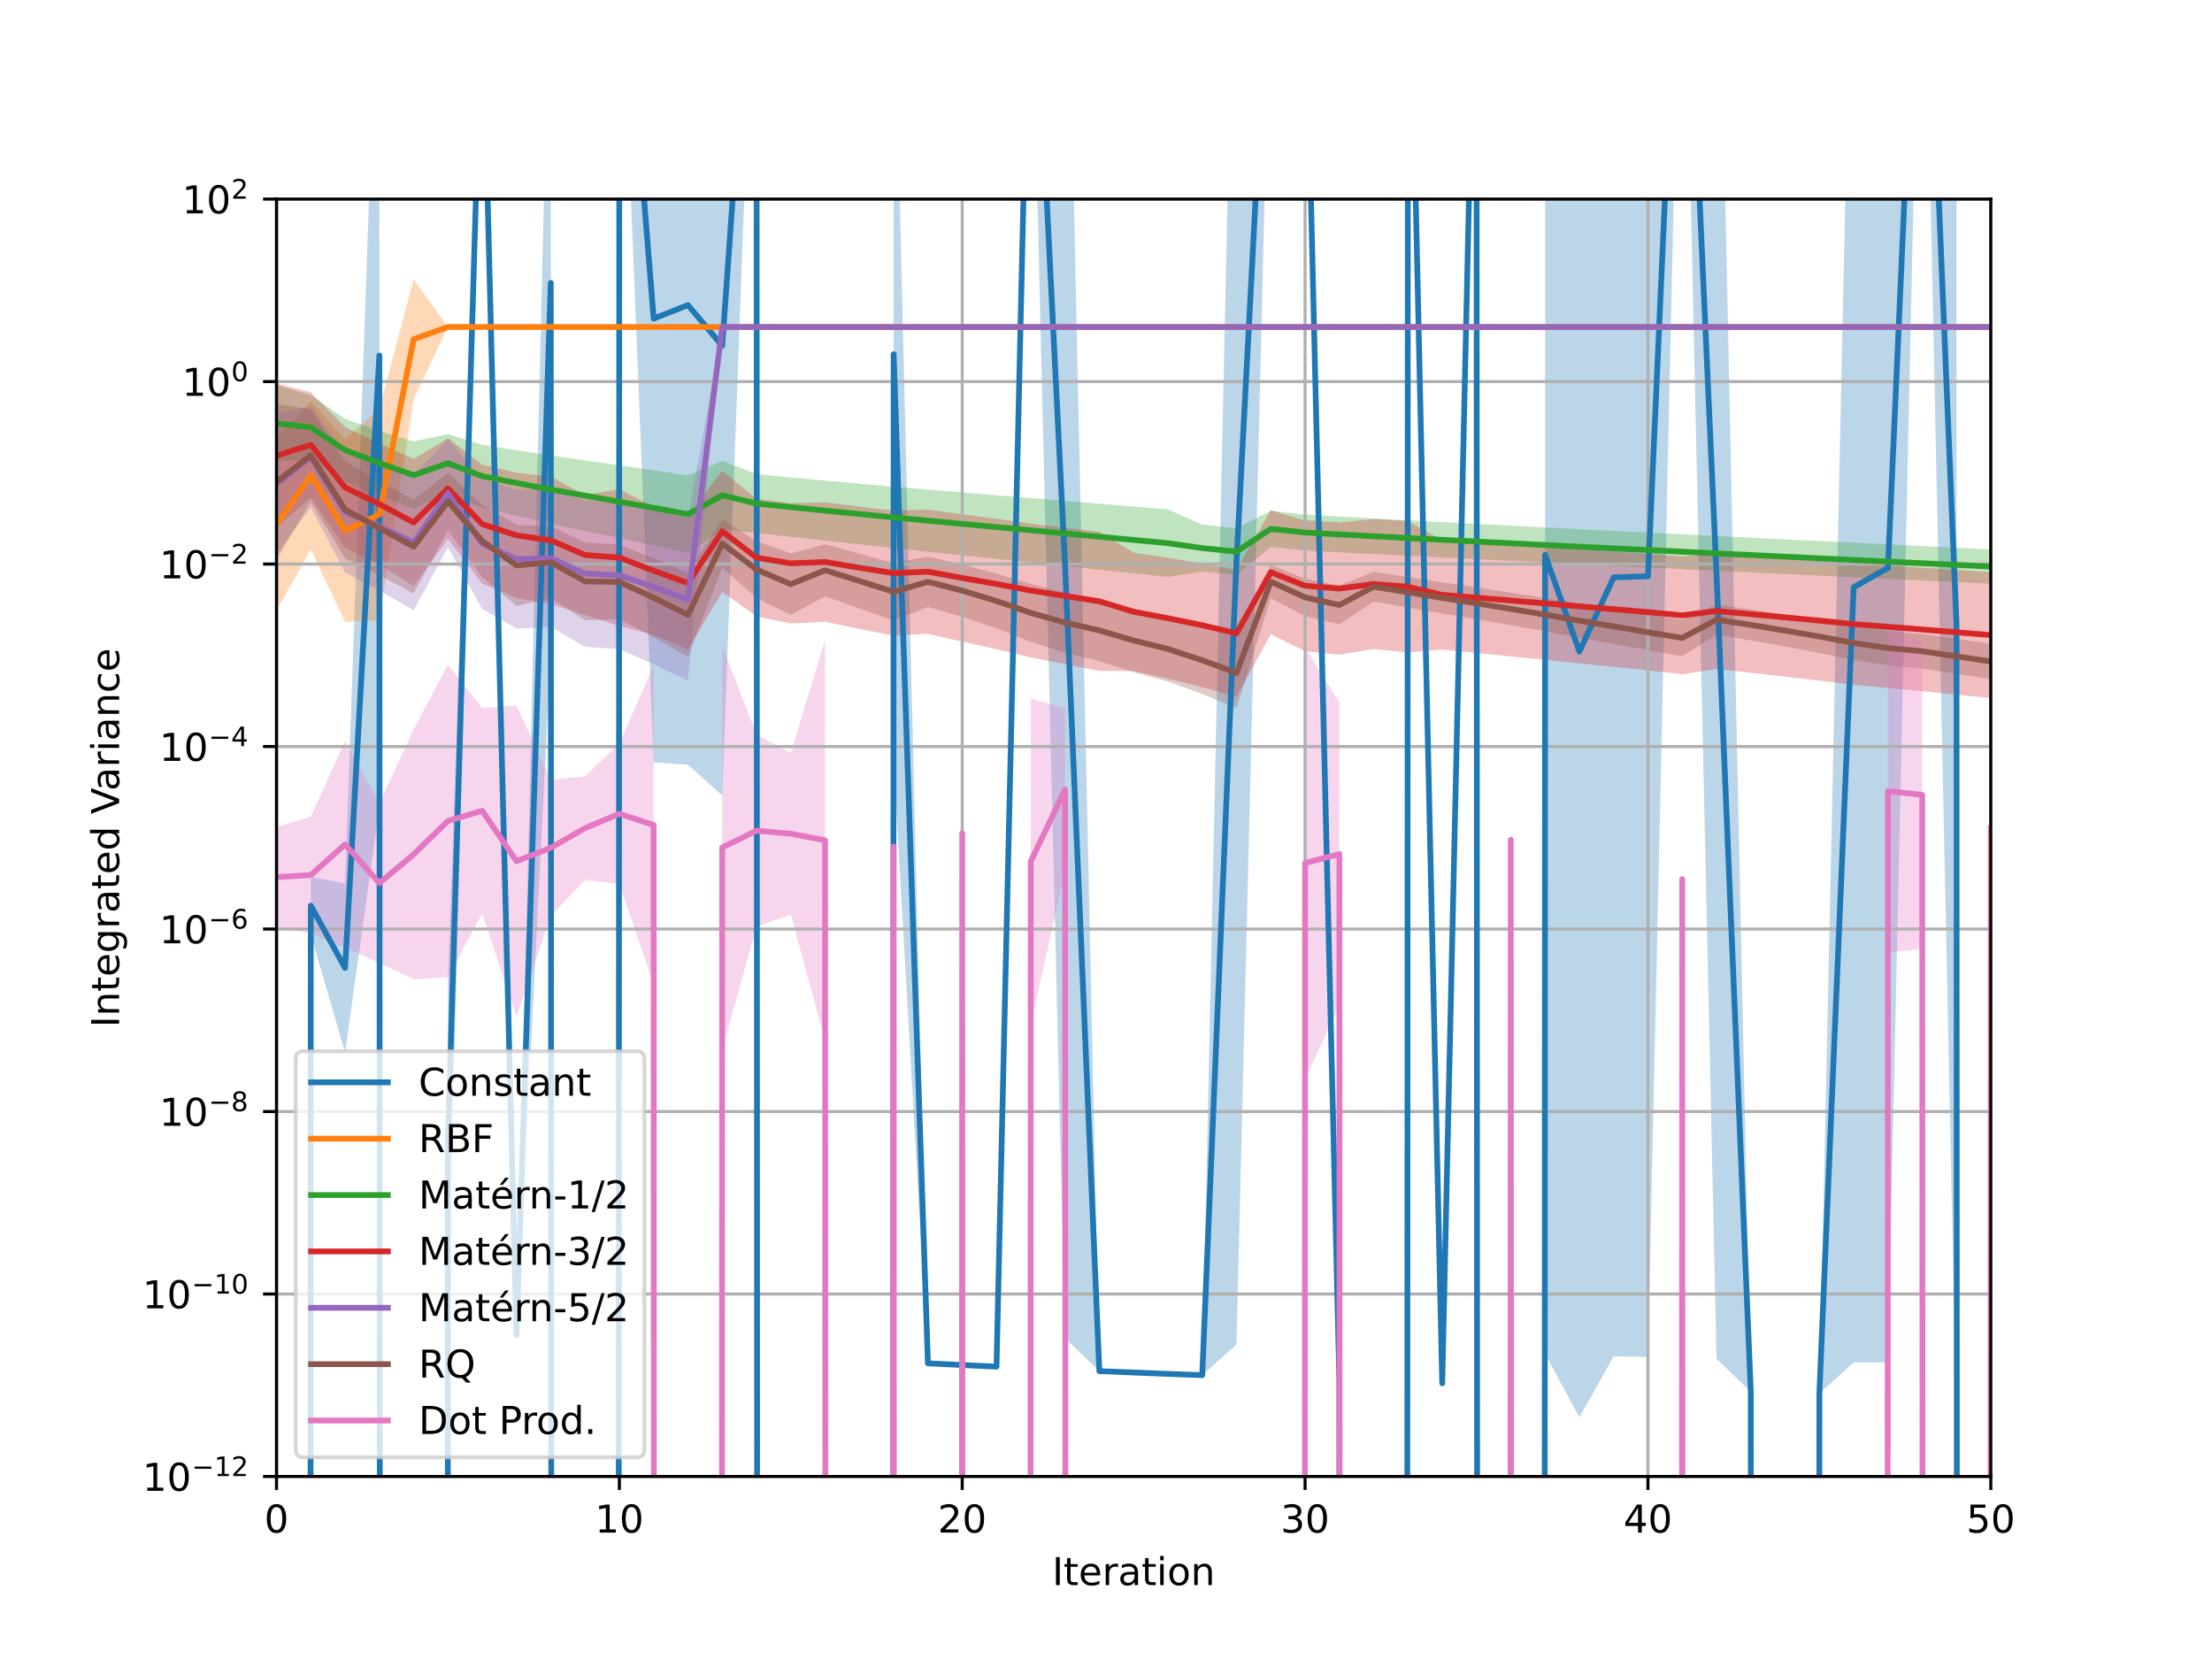 <?xml version="1.0" encoding="utf-8" standalone="no"?>
<!DOCTYPE svg PUBLIC "-//W3C//DTD SVG 1.1//EN"
  "http://www.w3.org/Graphics/SVG/1.1/DTD/svg11.dtd">
<!-- Created with matplotlib (https://matplotlib.org/) -->
<svg height="432pt" version="1.1" viewBox="0 0 576 432" width="576pt" xmlns="http://www.w3.org/2000/svg" xmlns:xlink="http://www.w3.org/1999/xlink">
 <defs>
  <style type="text/css">
*{stroke-linecap:butt;stroke-linejoin:round;}
  </style>
 </defs>
 <g id="figure_1">
  <g id="patch_1">
   <path d="M 0 432 
L 576 432 
L 576 0 
L 0 0 
z
" style="fill:#ffffff;"/>
  </g>
  <g id="axes_1">
   <g id="patch_2">
    <path d="M 72 384.48 
L 518.4 384.48 
L 518.4 51.84 
L 72 51.84 
z
" style="fill:#ffffff;"/>
   </g>
   <g id="PolyCollection_1">
    <path clip-path="url(#p5b6849e186)" d="M 80.928 243.349 
L 80.928 228.327 
L 89.856 230.026 
L 98.784 -25.227 
L 98.784 210.367 
L 98.784 210.367 
L 89.856 274.073 
L 80.928 243.349 
z
" style="fill:#1f77b4;fill-opacity:0.3;"/>
    <path clip-path="url(#p5b6849e186)" d="M 116.64 339.386 
L 116.64 255.678 
L 125.568 -3.872 
L 134.496 347.391 
L 143.424 -22.072 
L 143.424 169.408 
L 143.424 169.408 
L 134.496 347.799 
L 125.568 -3.872 
L 116.64 339.386 
z
" style="fill:#1f77b4;fill-opacity:0.3;"/>
    <path clip-path="url(#p5b6849e186)" d="M 161.28 -23.18 
L 161.28 -33.484 
L 170.208 -32.603 
L 179.136 -40.25 
L 188.064 -27.108 
L 196.992 -35.273 
L 196.992 -35.273 
L 196.992 -35.273 
L 188.064 207.147 
L 179.136 199.127 
L 170.208 198.526 
L 161.28 -23.18 
z
" style="fill:#1f77b4;fill-opacity:0.3;"/>
    <path clip-path="url(#p5b6849e186)" d="M 232.704 198.707 
L 232.704 -14.251 
L 241.632 355.009 
L 250.56 355.447 
L 259.488 355.869 
L 268.416 -43.103 
L 277.344 -53.753 
L 286.272 357.039 
L 295.2 357.397 
L 304.128 357.751 
L 313.056 358.08 
L 321.984 -58.056 
L 330.912 -32.449 
L 339.84 -32.432 
L 348.768 359.338 
L 348.768 359.344 
L 348.768 359.344 
L 339.84 8.901 
L 330.912 -13.931 
L 321.984 350.083 
L 313.056 358.092 
L 304.128 357.757 
L 295.2 357.4 
L 286.272 357.039 
L 277.344 348.45 
L 268.416 -18.906 
L 259.488 355.871 
L 250.56 355.45 
L 241.632 355.012 
L 232.704 198.707 
z
" style="fill:#1f77b4;fill-opacity:0.3;"/>
    <path clip-path="url(#p5b6849e186)" d="M 366.624 -38.958 
L 366.624 -38.958 
L 375.552 360.188 
L 384.48 -40.931 
L 384.48 -29.227 
L 384.48 -29.227 
L 375.552 360.204 
L 366.624 -38.958 
z
" style="fill:#1f77b4;fill-opacity:0.3;"/>
    <path clip-path="url(#p5b6849e186)" d="M 402.336 352.457 
L 402.336 -63.486 
L 411.264 -29.747 
L 420.192 -52.483 
L 429.12 -53.243 
L 438.048 -48.547 
L 446.976 -54.669 
L 455.904 362.361 
L 455.904 362.415 
L 455.904 362.415 
L 446.976 353.84 
L 438.048 -48.547 
L 429.12 353.373 
L 420.192 353.175 
L 411.264 369.078 
L 402.336 352.457 
z
" style="fill:#1f77b4;fill-opacity:0.3;"/>
    <path clip-path="url(#p5b6849e186)" d="M 473.76 362.872 
L 473.76 362.828 
L 482.688 -48.905 
L 491.616 -59.021 
L 500.544 -51.968 
L 509.472 -46.655 
L 509.472 371.845 
L 509.472 371.845 
L 500.544 -51.968 
L 491.616 354.777 
L 482.688 354.776 
L 473.76 362.872 
z
" style="fill:#1f77b4;fill-opacity:0.3;"/>
   </g>
   <g id="PolyCollection_2">
    <path clip-path="url(#p5b6849e186)" d="M 72 158.985 
L 72 114.131 
L 80.928 104.432 
L 89.856 114.408 
L 98.784 106.417 
L 107.712 72.713 
L 116.64 85.138 
L 125.568 85.148 
L 134.496 85.148 
L 143.424 85.148 
L 152.352 85.148 
L 161.28 85.148 
L 170.208 85.148 
L 179.136 85.148 
L 188.064 85.148 
L 196.992 85.148 
L 205.92 85.148 
L 214.848 85.148 
L 223.776 85.148 
L 232.704 85.148 
L 241.632 85.148 
L 250.56 85.148 
L 259.488 85.148 
L 268.416 85.148 
L 277.344 85.148 
L 286.272 85.148 
L 295.2 85.148 
L 304.128 85.148 
L 313.056 85.148 
L 321.984 85.148 
L 330.912 85.148 
L 339.84 85.148 
L 348.768 85.148 
L 357.696 85.148 
L 366.624 85.148 
L 375.552 85.148 
L 384.48 85.148 
L 393.408 85.148 
L 402.336 85.148 
L 411.264 85.148 
L 420.192 85.148 
L 429.12 85.148 
L 438.048 85.148 
L 446.976 85.148 
L 455.904 85.148 
L 464.832 85.148 
L 473.76 85.148 
L 482.688 85.148 
L 491.616 85.148 
L 500.544 85.148 
L 509.472 85.148 
L 518.4 85.148 
L 518.4 85.148 
L 518.4 85.148 
L 509.472 85.148 
L 500.544 85.148 
L 491.616 85.148 
L 482.688 85.148 
L 473.76 85.148 
L 464.832 85.148 
L 455.904 85.148 
L 446.976 85.148 
L 438.048 85.148 
L 429.12 85.148 
L 420.192 85.148 
L 411.264 85.148 
L 402.336 85.148 
L 393.408 85.148 
L 384.48 85.148 
L 375.552 85.148 
L 366.624 85.148 
L 357.696 85.148 
L 348.768 85.148 
L 339.84 85.148 
L 330.912 85.148 
L 321.984 85.148 
L 313.056 85.148 
L 304.128 85.148 
L 295.2 85.148 
L 286.272 85.148 
L 277.344 85.148 
L 268.416 85.148 
L 259.488 85.148 
L 250.56 85.148 
L 241.632 85.148 
L 232.704 85.148 
L 223.776 85.148 
L 214.848 85.148 
L 205.92 85.148 
L 196.992 85.148 
L 188.064 85.148 
L 179.136 85.148 
L 170.208 85.148 
L 161.28 85.148 
L 152.352 85.148 
L 143.424 85.148 
L 134.496 85.148 
L 125.568 85.148 
L 116.64 85.138 
L 107.712 103.944 
L 98.784 161.477 
L 89.856 161.952 
L 80.928 143.109 
L 72 158.985 
z
" style="fill:#ff7f0e;fill-opacity:0.3;"/>
   </g>
   <g id="PolyCollection_3">
    <path clip-path="url(#p5b6849e186)" d="M 72 120.244 
L 72 100.257 
L 80.928 102.921 
L 89.856 109.074 
L 98.784 112.219 
L 107.712 114.938 
L 116.64 113.042 
L 125.568 115.806 
L 134.496 117.243 
L 143.424 118.608 
L 152.352 119.9 
L 161.28 121.174 
L 170.208 122.452 
L 179.136 123.787 
L 188.064 120.002 
L 196.992 123.462 
L 205.92 124.327 
L 214.848 125.15 
L 223.776 125.948 
L 232.704 126.732 
L 241.632 127.491 
L 250.56 128.228 
L 259.488 128.969 
L 268.416 129.704 
L 277.344 130.435 
L 286.272 131.176 
L 295.2 131.912 
L 304.128 132.644 
L 313.056 136.608 
L 321.984 137.546 
L 330.912 133.021 
L 339.84 134.001 
L 348.768 134.504 
L 357.696 134.994 
L 366.624 135.48 
L 375.552 135.952 
L 384.48 136.421 
L 393.408 136.886 
L 402.336 137.346 
L 411.264 137.798 
L 420.192 138.241 
L 429.12 138.685 
L 438.048 139.126 
L 446.976 139.568 
L 455.904 140.007 
L 464.832 140.443 
L 473.76 140.877 
L 482.688 141.31 
L 491.616 141.744 
L 500.544 142.18 
L 509.472 142.615 
L 518.4 143.052 
L 518.4 152.019 
L 518.4 152.019 
L 509.472 151.59 
L 500.544 151.163 
L 491.616 150.737 
L 482.688 150.313 
L 473.76 149.892 
L 464.832 149.469 
L 455.904 149.046 
L 446.976 148.619 
L 438.048 148.191 
L 429.12 147.766 
L 420.192 147.339 
L 411.264 146.918 
L 402.336 146.486 
L 393.408 146.047 
L 384.48 145.605 
L 375.552 145.163 
L 366.624 144.722 
L 357.696 144.268 
L 348.768 143.816 
L 339.84 143.353 
L 330.912 142.413 
L 321.984 149.725 
L 313.056 148.839 
L 304.128 150.227 
L 295.2 149.291 
L 286.272 148.349 
L 277.344 147.399 
L 268.416 146.469 
L 259.488 145.537 
L 250.56 144.6 
L 241.632 143.676 
L 232.704 142.728 
L 223.776 141.757 
L 214.848 140.781 
L 205.92 139.793 
L 196.992 138.779 
L 188.064 137.917 
L 179.136 144.011 
L 170.208 142.02 
L 161.28 140.124 
L 152.352 138.236 
L 143.424 136.325 
L 134.496 134.305 
L 125.568 132.184 
L 116.64 128.191 
L 107.712 132.544 
L 98.784 128.982 
L 89.856 125.346 
L 80.928 119.651 
L 72 120.244 
z
" style="fill:#2ca02c;fill-opacity:0.3;"/>
   </g>
   <g id="PolyCollection_4">
    <path clip-path="url(#p5b6849e186)" d="M 72 137.444 
L 72 99.868 
L 80.928 102.153 
L 89.856 111.215 
L 98.784 115.537 
L 107.712 119.503 
L 116.64 114.102 
L 125.568 120.99 
L 134.496 123.104 
L 143.424 124.11 
L 152.352 128.897 
L 161.28 127.36 
L 170.208 132.023 
L 179.136 134.461 
L 188.064 122.577 
L 196.992 129.909 
L 205.92 131.03 
L 214.848 130.805 
L 223.776 131.922 
L 232.704 132.981 
L 241.632 132.688 
L 250.56 133.914 
L 259.488 135.082 
L 268.416 136.372 
L 277.344 137.425 
L 286.272 138.472 
L 295.2 143.885 
L 304.128 145.238 
L 313.056 146.699 
L 321.984 148.398 
L 330.912 132.85 
L 339.84 135.501 
L 348.768 136.049 
L 357.696 135.161 
L 366.624 135.709 
L 375.552 140.65 
L 384.48 141.238 
L 393.408 141.829 
L 402.336 142.412 
L 411.264 143.027 
L 420.192 143.625 
L 429.12 144.224 
L 438.048 144.899 
L 446.976 144.004 
L 455.904 144.641 
L 464.832 145.313 
L 473.76 145.996 
L 482.688 146.711 
L 491.616 147.268 
L 500.544 147.824 
L 509.472 148.41 
L 518.4 148.992 
L 518.4 181.766 
L 518.4 181.766 
L 509.472 180.886 
L 500.544 179.998 
L 491.616 179.158 
L 482.688 178.315 
L 473.76 177.235 
L 464.832 176.202 
L 455.904 175.185 
L 446.976 174.222 
L 438.048 175.575 
L 429.12 174.554 
L 420.192 173.648 
L 411.264 172.744 
L 402.336 171.814 
L 393.408 170.932 
L 384.48 170.038 
L 375.552 169.149 
L 366.624 169.895 
L 357.696 168.977 
L 348.768 170.473 
L 339.84 169.555 
L 330.912 165.176 
L 321.984 181.455 
L 313.056 178.915 
L 304.128 176.742 
L 295.2 174.724 
L 286.272 174.699 
L 277.344 172.95 
L 268.416 171.189 
L 259.488 169.038 
L 250.56 167.093 
L 241.632 165.045 
L 232.704 165.52 
L 223.776 163.756 
L 214.848 161.894 
L 205.92 162.364 
L 196.992 160.503 
L 188.064 154.113 
L 179.136 169.174 
L 170.208 165.242 
L 161.28 163.055 
L 152.352 160.144 
L 143.424 157.311 
L 134.496 155.711 
L 125.568 151.969 
L 116.64 140.309 
L 107.712 152.607 
L 98.784 146.992 
L 89.856 142.672 
L 80.928 129.535 
L 72 137.444 
z
" style="fill:#d62728;fill-opacity:0.3;"/>
   </g>
   <g id="PolyCollection_5">
    <path clip-path="url(#p5b6849e186)" d="M 72 144.235 
L 72 107.761 
L 80.928 105.831 
L 89.856 117.494 
L 98.784 120.434 
L 107.712 123.584 
L 116.64 114.391 
L 125.568 124.68 
L 134.496 127.527 
L 143.424 127.417 
L 152.352 130.326 
L 161.28 130.613 
L 170.208 132.71 
L 179.136 135.001 
L 188.064 85.148 
L 196.992 85.148 
L 205.92 85.148 
L 214.848 85.148 
L 223.776 85.148 
L 232.704 85.148 
L 241.632 85.148 
L 250.56 85.148 
L 259.488 85.148 
L 268.416 85.148 
L 277.344 85.148 
L 286.272 85.148 
L 295.2 85.148 
L 304.128 85.148 
L 313.056 85.148 
L 321.984 85.148 
L 330.912 85.148 
L 339.84 85.148 
L 348.768 85.148 
L 357.696 85.148 
L 366.624 85.148 
L 375.552 85.148 
L 384.48 85.148 
L 393.408 85.148 
L 402.336 85.148 
L 411.264 85.148 
L 420.192 85.148 
L 429.12 85.148 
L 438.048 85.148 
L 446.976 85.148 
L 455.904 85.148 
L 464.832 85.148 
L 473.76 85.148 
L 482.688 85.148 
L 491.616 85.148 
L 500.544 85.148 
L 509.472 85.148 
L 518.4 85.148 
L 518.4 85.148 
L 518.4 85.148 
L 509.472 85.148 
L 500.544 85.148 
L 491.616 85.148 
L 482.688 85.148 
L 473.76 85.148 
L 464.832 85.148 
L 455.904 85.148 
L 446.976 85.148 
L 438.048 85.148 
L 429.12 85.148 
L 420.192 85.148 
L 411.264 85.148 
L 402.336 85.148 
L 393.408 85.148 
L 384.48 85.148 
L 375.552 85.148 
L 366.624 85.148 
L 357.696 85.148 
L 348.768 85.148 
L 339.84 85.148 
L 330.912 85.148 
L 321.984 85.148 
L 313.056 85.148 
L 304.128 85.148 
L 295.2 85.148 
L 286.272 85.148 
L 277.344 85.148 
L 268.416 85.148 
L 259.488 85.148 
L 250.56 85.148 
L 241.632 85.148 
L 232.704 85.148 
L 223.776 85.148 
L 214.848 85.148 
L 205.92 85.148 
L 196.992 85.148 
L 188.064 85.148 
L 179.136 177.311 
L 170.208 172.932 
L 161.28 169.032 
L 152.352 168.43 
L 143.424 163.265 
L 134.496 163.656 
L 125.568 158.57 
L 116.64 142.51 
L 107.712 158.926 
L 98.784 153.777 
L 89.856 149.054 
L 80.928 132.151 
L 72 144.235 
z
" style="fill:#9467bd;fill-opacity:0.3;"/>
   </g>
   <g id="PolyCollection_6">
    <path clip-path="url(#p5b6849e186)" d="M 72 145.781 
L 72 105.155 
L 80.928 106.59 
L 89.856 120.05 
L 98.784 125.269 
L 107.712 130.154 
L 116.64 123.091 
L 125.568 131.534 
L 134.496 136.656 
L 143.424 137.079 
L 152.352 141.251 
L 161.28 141.798 
L 170.208 145.364 
L 179.136 149.16 
L 188.064 135.23 
L 196.992 140.894 
L 205.92 144.107 
L 214.848 141.71 
L 223.776 144.147 
L 232.704 146.605 
L 241.632 144.927 
L 250.56 147.001 
L 259.488 149.362 
L 268.416 152.058 
L 277.344 154.301 
L 286.272 156.167 
L 295.2 158.504 
L 304.128 160.538 
L 313.056 163.144 
L 321.984 166.064 
L 330.912 147.156 
L 339.84 150.689 
L 348.768 152.491 
L 357.696 148.898 
L 366.624 150.282 
L 375.552 151.654 
L 384.48 152.969 
L 393.408 154.334 
L 402.336 155.718 
L 411.264 157.161 
L 420.192 158.541 
L 429.12 159.977 
L 438.048 161.335 
L 446.976 157.416 
L 455.904 158.694 
L 464.832 160.055 
L 473.76 161.47 
L 482.688 163.004 
L 491.616 164.246 
L 500.544 165.109 
L 509.472 166.363 
L 518.4 167.629 
L 518.4 176.875 
L 518.4 176.875 
L 509.472 175.473 
L 500.544 174.076 
L 491.616 173.254 
L 482.688 171.854 
L 473.76 170.031 
L 464.832 168.366 
L 455.904 166.77 
L 446.976 165.292 
L 438.048 170.893 
L 429.12 169.328 
L 420.192 167.659 
L 411.264 166.11 
L 402.336 164.391 
L 393.408 162.8 
L 384.48 161.24 
L 375.552 159.766 
L 366.624 158.21 
L 357.696 156.645 
L 348.768 162.593 
L 339.84 160.421 
L 330.912 155.776 
L 321.984 184.369 
L 313.056 180.711 
L 304.128 177.458 
L 295.2 175.067 
L 286.272 172.147 
L 277.344 169.946 
L 268.416 167.13 
L 259.488 163.627 
L 250.56 160.626 
L 241.632 158.067 
L 232.704 161.574 
L 223.776 158.429 
L 214.848 155.282 
L 205.92 160.13 
L 196.992 155.745 
L 188.064 147.85 
L 179.136 171.066 
L 170.208 165.954 
L 161.28 161.247 
L 152.352 161.527 
L 143.424 155.709 
L 134.496 157.809 
L 125.568 150.248 
L 116.64 138.044 
L 107.712 154.561 
L 98.784 149.743 
L 89.856 145.398 
L 80.928 130.591 
L 72 145.781 
z
" style="fill:#8c564b;fill-opacity:0.3;"/>
   </g>
   <g id="PolyCollection_7">
    <path clip-path="url(#p5b6849e186)" d="M 72 241.447 
L 72 215.343 
L 80.928 212.656 
L 89.856 193.004 
L 98.784 209.138 
L 107.712 189.976 
L 116.64 173.076 
L 125.568 184.375 
L 134.496 183.703 
L 143.424 203.036 
L 152.352 202.159 
L 161.28 193.593 
L 170.208 173.356 
L 170.208 256.293 
L 170.208 256.293 
L 161.28 230.211 
L 152.352 229.137 
L 143.424 238.467 
L 134.496 264.788 
L 125.568 237.871 
L 116.64 254.48 
L 107.712 254.98 
L 98.784 250.78 
L 89.856 246.734 
L 80.928 243.092 
L 72 241.447 
z
" style="fill:#e377c2;fill-opacity:0.3;"/>
    <path clip-path="url(#p5b6849e186)" d="M 188.064 273.252 
L 188.064 168.129 
L 196.992 191.263 
L 205.92 196.098 
L 214.848 166.646 
L 214.848 270.979 
L 214.848 270.979 
L 205.92 238.113 
L 196.992 241.355 
L 188.064 273.252 
z
" style="fill:#e377c2;fill-opacity:0.3;"/>
    <path clip-path="url(#p5b6849e186)" d="M 232.704 262.376 
L 232.704 178.465 
L 232.704 262.376 
L 232.704 262.376 
z
" style="fill:#e377c2;fill-opacity:0.3;"/>
    <path clip-path="url(#p5b6849e186)" d="M 250.56 255.819 
L 250.56 178.13 
L 250.56 255.819 
L 250.56 255.819 
z
" style="fill:#e377c2;fill-opacity:0.3;"/>
    <path clip-path="url(#p5b6849e186)" d="M 268.416 266.698 
L 268.416 181.931 
L 277.344 184.389 
L 277.344 226.818 
L 277.344 226.818 
L 268.416 266.698 
z
" style="fill:#e377c2;fill-opacity:0.3;"/>
    <path clip-path="url(#p5b6849e186)" d="M 339.84 280.914 
L 339.84 168.55 
L 348.768 182.944 
L 348.768 261.831 
L 348.768 261.831 
L 339.84 280.914 
z
" style="fill:#e377c2;fill-opacity:0.3;"/>
    <path clip-path="url(#p5b6849e186)" d="M 393.408 268.056 
L 393.408 169.322 
L 393.408 268.056 
L 393.408 268.056 
z
" style="fill:#e377c2;fill-opacity:0.3;"/>
    <path clip-path="url(#p5b6849e186)" d="M 438.048 297.547 
L 438.048 160.295 
L 438.048 297.547 
L 438.048 297.547 
z
" style="fill:#e377c2;fill-opacity:0.3;"/>
    <path clip-path="url(#p5b6849e186)" d="M 491.616 248.022 
L 491.616 164.029 
L 500.544 166.868 
L 500.544 247.1 
L 500.544 247.1 
L 491.616 248.022 
z
" style="fill:#e377c2;fill-opacity:0.3;"/>
    <path clip-path="url(#p5b6849e186)" d="M 518.4 267.259 
L 518.4 163.97 
L 518.4 267.259 
L 518.4 267.259 
z
" style="fill:#e377c2;fill-opacity:0.3;"/>
   </g>
   <g id="matplotlib.axis_1">
    <g id="xtick_1">
     <g id="line2d_1">
      <path clip-path="url(#p5b6849e186)" d="M 72 384.48 
L 72 51.84 
" style="fill:none;stroke:#b0b0b0;stroke-linecap:square;stroke-width:0.8;"/>
     </g>
     <g id="line2d_2">
      <defs>
       <path d="M 0 0 
L 0 3.5 
" id="me0df1ad70b" style="stroke:#000000;stroke-width:0.8;"/>
      </defs>
      <g>
       <use style="stroke:#000000;stroke-width:0.8;" x="72" xlink:href="#me0df1ad70b" y="384.48"/>
      </g>
     </g>
     <g id="text_1">
      <!-- 0 -->
      <defs>
       <path d="M 31.781 66.406 
Q 24.172 66.406 20.328 58.906 
Q 16.5 51.422 16.5 36.375 
Q 16.5 21.391 20.328 13.891 
Q 24.172 6.391 31.781 6.391 
Q 39.453 6.391 43.281 13.891 
Q 47.125 21.391 47.125 36.375 
Q 47.125 51.422 43.281 58.906 
Q 39.453 66.406 31.781 66.406 
z
M 31.781 74.219 
Q 44.047 74.219 50.516 64.516 
Q 56.984 54.828 56.984 36.375 
Q 56.984 17.969 50.516 8.266 
Q 44.047 -1.422 31.781 -1.422 
Q 19.531 -1.422 13.062 8.266 
Q 6.594 17.969 6.594 36.375 
Q 6.594 54.828 13.062 64.516 
Q 19.531 74.219 31.781 74.219 
z
" id="DejaVuSans-48"/>
      </defs>
      <g transform="translate(68.819 399.078)scale(0.1 -0.1)">
       <use xlink:href="#DejaVuSans-48"/>
      </g>
     </g>
    </g>
    <g id="xtick_2">
     <g id="line2d_3">
      <path clip-path="url(#p5b6849e186)" d="M 161.28 384.48 
L 161.28 51.84 
" style="fill:none;stroke:#b0b0b0;stroke-linecap:square;stroke-width:0.8;"/>
     </g>
     <g id="line2d_4">
      <g>
       <use style="stroke:#000000;stroke-width:0.8;" x="161.28" xlink:href="#me0df1ad70b" y="384.48"/>
      </g>
     </g>
     <g id="text_2">
      <!-- 10 -->
      <defs>
       <path d="M 12.406 8.297 
L 28.516 8.297 
L 28.516 63.922 
L 10.984 60.406 
L 10.984 69.391 
L 28.422 72.906 
L 38.281 72.906 
L 38.281 8.297 
L 54.391 8.297 
L 54.391 0 
L 12.406 0 
z
" id="DejaVuSans-49"/>
      </defs>
      <g transform="translate(154.917 399.078)scale(0.1 -0.1)">
       <use xlink:href="#DejaVuSans-49"/>
       <use x="63.623" xlink:href="#DejaVuSans-48"/>
      </g>
     </g>
    </g>
    <g id="xtick_3">
     <g id="line2d_5">
      <path clip-path="url(#p5b6849e186)" d="M 250.56 384.48 
L 250.56 51.84 
" style="fill:none;stroke:#b0b0b0;stroke-linecap:square;stroke-width:0.8;"/>
     </g>
     <g id="line2d_6">
      <g>
       <use style="stroke:#000000;stroke-width:0.8;" x="250.56" xlink:href="#me0df1ad70b" y="384.48"/>
      </g>
     </g>
     <g id="text_3">
      <!-- 20 -->
      <defs>
       <path d="M 19.188 8.297 
L 53.609 8.297 
L 53.609 0 
L 7.328 0 
L 7.328 8.297 
Q 12.938 14.109 22.625 23.891 
Q 32.328 33.688 34.812 36.531 
Q 39.547 41.844 41.422 45.531 
Q 43.312 49.219 43.312 52.781 
Q 43.312 58.594 39.234 62.25 
Q 35.156 65.922 28.609 65.922 
Q 23.969 65.922 18.812 64.312 
Q 13.672 62.703 7.812 59.422 
L 7.812 69.391 
Q 13.766 71.781 18.938 73 
Q 24.125 74.219 28.422 74.219 
Q 39.75 74.219 46.484 68.547 
Q 53.219 62.891 53.219 53.422 
Q 53.219 48.922 51.531 44.891 
Q 49.859 40.875 45.406 35.406 
Q 44.188 33.984 37.641 27.219 
Q 31.109 20.453 19.188 8.297 
z
" id="DejaVuSans-50"/>
      </defs>
      <g transform="translate(244.197 399.078)scale(0.1 -0.1)">
       <use xlink:href="#DejaVuSans-50"/>
       <use x="63.623" xlink:href="#DejaVuSans-48"/>
      </g>
     </g>
    </g>
    <g id="xtick_4">
     <g id="line2d_7">
      <path clip-path="url(#p5b6849e186)" d="M 339.84 384.48 
L 339.84 51.84 
" style="fill:none;stroke:#b0b0b0;stroke-linecap:square;stroke-width:0.8;"/>
     </g>
     <g id="line2d_8">
      <g>
       <use style="stroke:#000000;stroke-width:0.8;" x="339.84" xlink:href="#me0df1ad70b" y="384.48"/>
      </g>
     </g>
     <g id="text_4">
      <!-- 30 -->
      <defs>
       <path d="M 40.578 39.312 
Q 47.656 37.797 51.625 33 
Q 55.609 28.219 55.609 21.188 
Q 55.609 10.406 48.188 4.484 
Q 40.766 -1.422 27.094 -1.422 
Q 22.516 -1.422 17.656 -0.516 
Q 12.797 0.391 7.625 2.203 
L 7.625 11.719 
Q 11.719 9.328 16.594 8.109 
Q 21.484 6.891 26.812 6.891 
Q 36.078 6.891 40.938 10.547 
Q 45.797 14.203 45.797 21.188 
Q 45.797 27.641 41.281 31.266 
Q 36.766 34.906 28.719 34.906 
L 20.219 34.906 
L 20.219 43.016 
L 29.109 43.016 
Q 36.375 43.016 40.234 45.922 
Q 44.094 48.828 44.094 54.297 
Q 44.094 59.906 40.109 62.906 
Q 36.141 65.922 28.719 65.922 
Q 24.656 65.922 20.016 65.031 
Q 15.375 64.156 9.812 62.312 
L 9.812 71.094 
Q 15.438 72.656 20.344 73.438 
Q 25.25 74.219 29.594 74.219 
Q 40.828 74.219 47.359 69.109 
Q 53.906 64.016 53.906 55.328 
Q 53.906 49.266 50.438 45.094 
Q 46.969 40.922 40.578 39.312 
z
" id="DejaVuSans-51"/>
      </defs>
      <g transform="translate(333.478 399.078)scale(0.1 -0.1)">
       <use xlink:href="#DejaVuSans-51"/>
       <use x="63.623" xlink:href="#DejaVuSans-48"/>
      </g>
     </g>
    </g>
    <g id="xtick_5">
     <g id="line2d_9">
      <path clip-path="url(#p5b6849e186)" d="M 429.12 384.48 
L 429.12 51.84 
" style="fill:none;stroke:#b0b0b0;stroke-linecap:square;stroke-width:0.8;"/>
     </g>
     <g id="line2d_10">
      <g>
       <use style="stroke:#000000;stroke-width:0.8;" x="429.12" xlink:href="#me0df1ad70b" y="384.48"/>
      </g>
     </g>
     <g id="text_5">
      <!-- 40 -->
      <defs>
       <path d="M 37.797 64.312 
L 12.891 25.391 
L 37.797 25.391 
z
M 35.203 72.906 
L 47.609 72.906 
L 47.609 25.391 
L 58.016 25.391 
L 58.016 17.188 
L 47.609 17.188 
L 47.609 0 
L 37.797 0 
L 37.797 17.188 
L 4.891 17.188 
L 4.891 26.703 
z
" id="DejaVuSans-52"/>
      </defs>
      <g transform="translate(422.757 399.078)scale(0.1 -0.1)">
       <use xlink:href="#DejaVuSans-52"/>
       <use x="63.623" xlink:href="#DejaVuSans-48"/>
      </g>
     </g>
    </g>
    <g id="xtick_6">
     <g id="line2d_11">
      <path clip-path="url(#p5b6849e186)" d="M 518.4 384.48 
L 518.4 51.84 
" style="fill:none;stroke:#b0b0b0;stroke-linecap:square;stroke-width:0.8;"/>
     </g>
     <g id="line2d_12">
      <g>
       <use style="stroke:#000000;stroke-width:0.8;" x="518.4" xlink:href="#me0df1ad70b" y="384.48"/>
      </g>
     </g>
     <g id="text_6">
      <!-- 50 -->
      <defs>
       <path d="M 10.797 72.906 
L 49.516 72.906 
L 49.516 64.594 
L 19.828 64.594 
L 19.828 46.734 
Q 21.969 47.469 24.109 47.828 
Q 26.266 48.188 28.422 48.188 
Q 40.625 48.188 47.75 41.5 
Q 54.891 34.812 54.891 23.391 
Q 54.891 11.625 47.562 5.094 
Q 40.234 -1.422 26.906 -1.422 
Q 22.312 -1.422 17.547 -0.641 
Q 12.797 0.141 7.719 1.703 
L 7.719 11.625 
Q 12.109 9.234 16.797 8.062 
Q 21.484 6.891 26.703 6.891 
Q 35.156 6.891 40.078 11.328 
Q 45.016 15.766 45.016 23.391 
Q 45.016 31 40.078 35.438 
Q 35.156 39.891 26.703 39.891 
Q 22.75 39.891 18.812 39.016 
Q 14.891 38.141 10.797 36.281 
z
" id="DejaVuSans-53"/>
      </defs>
      <g transform="translate(512.038 399.078)scale(0.1 -0.1)">
       <use xlink:href="#DejaVuSans-53"/>
       <use x="63.623" xlink:href="#DejaVuSans-48"/>
      </g>
     </g>
    </g>
    <g id="text_7">
     <!-- Iteration -->
     <defs>
      <path d="M 9.812 72.906 
L 19.672 72.906 
L 19.672 0 
L 9.812 0 
z
" id="DejaVuSans-73"/>
      <path d="M 18.312 70.219 
L 18.312 54.688 
L 36.812 54.688 
L 36.812 47.703 
L 18.312 47.703 
L 18.312 18.016 
Q 18.312 11.328 20.141 9.422 
Q 21.969 7.516 27.594 7.516 
L 36.812 7.516 
L 36.812 0 
L 27.594 0 
Q 17.188 0 13.234 3.875 
Q 9.281 7.766 9.281 18.016 
L 9.281 47.703 
L 2.688 47.703 
L 2.688 54.688 
L 9.281 54.688 
L 9.281 70.219 
z
" id="DejaVuSans-116"/>
      <path d="M 56.203 29.594 
L 56.203 25.203 
L 14.891 25.203 
Q 15.484 15.922 20.484 11.062 
Q 25.484 6.203 34.422 6.203 
Q 39.594 6.203 44.453 7.469 
Q 49.312 8.734 54.109 11.281 
L 54.109 2.781 
Q 49.266 0.734 44.188 -0.344 
Q 39.109 -1.422 33.891 -1.422 
Q 20.797 -1.422 13.156 6.188 
Q 5.516 13.812 5.516 26.812 
Q 5.516 40.234 12.766 48.109 
Q 20.016 56 32.328 56 
Q 43.359 56 49.781 48.891 
Q 56.203 41.797 56.203 29.594 
z
M 47.219 32.234 
Q 47.125 39.594 43.094 43.984 
Q 39.062 48.391 32.422 48.391 
Q 24.906 48.391 20.391 44.141 
Q 15.875 39.891 15.188 32.172 
z
" id="DejaVuSans-101"/>
      <path d="M 41.109 46.297 
Q 39.594 47.172 37.812 47.578 
Q 36.031 48 33.891 48 
Q 26.266 48 22.188 43.047 
Q 18.109 38.094 18.109 28.812 
L 18.109 0 
L 9.078 0 
L 9.078 54.688 
L 18.109 54.688 
L 18.109 46.188 
Q 20.953 51.172 25.484 53.578 
Q 30.031 56 36.531 56 
Q 37.453 56 38.578 55.875 
Q 39.703 55.766 41.062 55.516 
z
" id="DejaVuSans-114"/>
      <path d="M 34.281 27.484 
Q 23.391 27.484 19.188 25 
Q 14.984 22.516 14.984 16.5 
Q 14.984 11.719 18.141 8.906 
Q 21.297 6.109 26.703 6.109 
Q 34.188 6.109 38.703 11.406 
Q 43.219 16.703 43.219 25.484 
L 43.219 27.484 
z
M 52.203 31.203 
L 52.203 0 
L 43.219 0 
L 43.219 8.297 
Q 40.141 3.328 35.547 0.953 
Q 30.953 -1.422 24.312 -1.422 
Q 15.922 -1.422 10.953 3.297 
Q 6 8.016 6 15.922 
Q 6 25.141 12.172 29.828 
Q 18.359 34.516 30.609 34.516 
L 43.219 34.516 
L 43.219 35.406 
Q 43.219 41.609 39.141 45 
Q 35.062 48.391 27.688 48.391 
Q 23 48.391 18.547 47.266 
Q 14.109 46.141 10.016 43.891 
L 10.016 52.203 
Q 14.938 54.109 19.578 55.047 
Q 24.219 56 28.609 56 
Q 40.484 56 46.344 49.844 
Q 52.203 43.703 52.203 31.203 
z
" id="DejaVuSans-97"/>
      <path d="M 9.422 54.688 
L 18.406 54.688 
L 18.406 0 
L 9.422 0 
z
M 9.422 75.984 
L 18.406 75.984 
L 18.406 64.594 
L 9.422 64.594 
z
" id="DejaVuSans-105"/>
      <path d="M 30.609 48.391 
Q 23.391 48.391 19.188 42.75 
Q 14.984 37.109 14.984 27.297 
Q 14.984 17.484 19.156 11.844 
Q 23.344 6.203 30.609 6.203 
Q 37.797 6.203 41.984 11.859 
Q 46.188 17.531 46.188 27.297 
Q 46.188 37.016 41.984 42.703 
Q 37.797 48.391 30.609 48.391 
z
M 30.609 56 
Q 42.328 56 49.016 48.375 
Q 55.719 40.766 55.719 27.297 
Q 55.719 13.875 49.016 6.219 
Q 42.328 -1.422 30.609 -1.422 
Q 18.844 -1.422 12.172 6.219 
Q 5.516 13.875 5.516 27.297 
Q 5.516 40.766 12.172 48.375 
Q 18.844 56 30.609 56 
z
" id="DejaVuSans-111"/>
      <path d="M 54.891 33.016 
L 54.891 0 
L 45.906 0 
L 45.906 32.719 
Q 45.906 40.484 42.875 44.328 
Q 39.844 48.188 33.797 48.188 
Q 26.516 48.188 22.312 43.547 
Q 18.109 38.922 18.109 30.906 
L 18.109 0 
L 9.078 0 
L 9.078 54.688 
L 18.109 54.688 
L 18.109 46.188 
Q 21.344 51.125 25.703 53.562 
Q 30.078 56 35.797 56 
Q 45.219 56 50.047 50.172 
Q 54.891 44.344 54.891 33.016 
z
" id="DejaVuSans-110"/>
     </defs>
     <g transform="translate(273.991 412.757)scale(0.1 -0.1)">
      <use xlink:href="#DejaVuSans-73"/>
      <use x="29.492" xlink:href="#DejaVuSans-116"/>
      <use x="68.701" xlink:href="#DejaVuSans-101"/>
      <use x="130.225" xlink:href="#DejaVuSans-114"/>
      <use x="171.338" xlink:href="#DejaVuSans-97"/>
      <use x="232.617" xlink:href="#DejaVuSans-116"/>
      <use x="271.826" xlink:href="#DejaVuSans-105"/>
      <use x="299.609" xlink:href="#DejaVuSans-111"/>
      <use x="360.791" xlink:href="#DejaVuSans-110"/>
     </g>
    </g>
   </g>
   <g id="matplotlib.axis_2">
    <g id="ytick_1">
     <g id="line2d_13">
      <path clip-path="url(#p5b6849e186)" d="M 72 384.48 
L 518.4 384.48 
" style="fill:none;stroke:#b0b0b0;stroke-linecap:square;stroke-width:0.8;"/>
     </g>
     <g id="line2d_14">
      <defs>
       <path d="M 0 0 
L -3.5 0 
" id="md0766ad6aa" style="stroke:#000000;stroke-width:0.8;"/>
      </defs>
      <g>
       <use style="stroke:#000000;stroke-width:0.8;" x="72" xlink:href="#md0766ad6aa" y="384.48"/>
      </g>
     </g>
     <g id="text_8">
      <!-- $\mathdefault{10^{-12}}$ -->
      <defs>
       <path d="M 10.594 35.5 
L 73.188 35.5 
L 73.188 27.203 
L 10.594 27.203 
z
" id="DejaVuSans-8722"/>
      </defs>
      <g transform="translate(37.1 388.279)scale(0.1 -0.1)">
       <use transform="translate(0 0.766)" xlink:href="#DejaVuSans-49"/>
       <use transform="translate(63.623 0.766)" xlink:href="#DejaVuSans-48"/>
       <use transform="translate(128.203 39.047)scale(0.7)" xlink:href="#DejaVuSans-8722"/>
       <use transform="translate(186.855 39.047)scale(0.7)" xlink:href="#DejaVuSans-49"/>
       <use transform="translate(231.392 39.047)scale(0.7)" xlink:href="#DejaVuSans-50"/>
      </g>
     </g>
    </g>
    <g id="ytick_2">
     <g id="line2d_15">
      <path clip-path="url(#p5b6849e186)" d="M 72 336.96 
L 518.4 336.96 
" style="fill:none;stroke:#b0b0b0;stroke-linecap:square;stroke-width:0.8;"/>
     </g>
     <g id="line2d_16">
      <g>
       <use style="stroke:#000000;stroke-width:0.8;" x="72" xlink:href="#md0766ad6aa" y="336.96"/>
      </g>
     </g>
     <g id="text_9">
      <!-- $\mathdefault{10^{-10}}$ -->
      <g transform="translate(37.1 340.759)scale(0.1 -0.1)">
       <use transform="translate(0 0.766)" xlink:href="#DejaVuSans-49"/>
       <use transform="translate(63.623 0.766)" xlink:href="#DejaVuSans-48"/>
       <use transform="translate(128.203 39.047)scale(0.7)" xlink:href="#DejaVuSans-8722"/>
       <use transform="translate(186.855 39.047)scale(0.7)" xlink:href="#DejaVuSans-49"/>
       <use transform="translate(231.392 39.047)scale(0.7)" xlink:href="#DejaVuSans-48"/>
      </g>
     </g>
    </g>
    <g id="ytick_3">
     <g id="line2d_17">
      <path clip-path="url(#p5b6849e186)" d="M 72 289.44 
L 518.4 289.44 
" style="fill:none;stroke:#b0b0b0;stroke-linecap:square;stroke-width:0.8;"/>
     </g>
     <g id="line2d_18">
      <g>
       <use style="stroke:#000000;stroke-width:0.8;" x="72" xlink:href="#md0766ad6aa" y="289.44"/>
      </g>
     </g>
     <g id="text_10">
      <!-- $\mathdefault{10^{-8}}$ -->
      <defs>
       <path d="M 31.781 34.625 
Q 24.75 34.625 20.719 30.859 
Q 16.703 27.094 16.703 20.516 
Q 16.703 13.922 20.719 10.156 
Q 24.75 6.391 31.781 6.391 
Q 38.812 6.391 42.859 10.172 
Q 46.922 13.969 46.922 20.516 
Q 46.922 27.094 42.891 30.859 
Q 38.875 34.625 31.781 34.625 
z
M 21.922 38.812 
Q 15.578 40.375 12.031 44.719 
Q 8.5 49.078 8.5 55.328 
Q 8.5 64.062 14.719 69.141 
Q 20.953 74.219 31.781 74.219 
Q 42.672 74.219 48.875 69.141 
Q 55.078 64.062 55.078 55.328 
Q 55.078 49.078 51.531 44.719 
Q 48 40.375 41.703 38.812 
Q 48.828 37.156 52.797 32.312 
Q 56.781 27.484 56.781 20.516 
Q 56.781 9.906 50.312 4.234 
Q 43.844 -1.422 31.781 -1.422 
Q 19.734 -1.422 13.25 4.234 
Q 6.781 9.906 6.781 20.516 
Q 6.781 27.484 10.781 32.312 
Q 14.797 37.156 21.922 38.812 
z
M 18.312 54.391 
Q 18.312 48.734 21.844 45.562 
Q 25.391 42.391 31.781 42.391 
Q 38.141 42.391 41.719 45.562 
Q 45.312 48.734 45.312 54.391 
Q 45.312 60.062 41.719 63.234 
Q 38.141 66.406 31.781 66.406 
Q 25.391 66.406 21.844 63.234 
Q 18.312 60.062 18.312 54.391 
z
" id="DejaVuSans-56"/>
      </defs>
      <g transform="translate(41.5 293.239)scale(0.1 -0.1)">
       <use transform="translate(0 0.766)" xlink:href="#DejaVuSans-49"/>
       <use transform="translate(63.623 0.766)" xlink:href="#DejaVuSans-48"/>
       <use transform="translate(128.203 39.047)scale(0.7)" xlink:href="#DejaVuSans-8722"/>
       <use transform="translate(186.855 39.047)scale(0.7)" xlink:href="#DejaVuSans-56"/>
      </g>
     </g>
    </g>
    <g id="ytick_4">
     <g id="line2d_19">
      <path clip-path="url(#p5b6849e186)" d="M 72 241.92 
L 518.4 241.92 
" style="fill:none;stroke:#b0b0b0;stroke-linecap:square;stroke-width:0.8;"/>
     </g>
     <g id="line2d_20">
      <g>
       <use style="stroke:#000000;stroke-width:0.8;" x="72" xlink:href="#md0766ad6aa" y="241.92"/>
      </g>
     </g>
     <g id="text_11">
      <!-- $\mathdefault{10^{-6}}$ -->
      <defs>
       <path d="M 33.016 40.375 
Q 26.375 40.375 22.484 35.828 
Q 18.609 31.297 18.609 23.391 
Q 18.609 15.531 22.484 10.953 
Q 26.375 6.391 33.016 6.391 
Q 39.656 6.391 43.531 10.953 
Q 47.406 15.531 47.406 23.391 
Q 47.406 31.297 43.531 35.828 
Q 39.656 40.375 33.016 40.375 
z
M 52.594 71.297 
L 52.594 62.312 
Q 48.875 64.062 45.094 64.984 
Q 41.312 65.922 37.594 65.922 
Q 27.828 65.922 22.672 59.328 
Q 17.531 52.734 16.797 39.406 
Q 19.672 43.656 24.016 45.922 
Q 28.375 48.188 33.594 48.188 
Q 44.578 48.188 50.953 41.516 
Q 57.328 34.859 57.328 23.391 
Q 57.328 12.156 50.688 5.359 
Q 44.047 -1.422 33.016 -1.422 
Q 20.359 -1.422 13.672 8.266 
Q 6.984 17.969 6.984 36.375 
Q 6.984 53.656 15.188 63.938 
Q 23.391 74.219 37.203 74.219 
Q 40.922 74.219 44.703 73.484 
Q 48.484 72.75 52.594 71.297 
z
" id="DejaVuSans-54"/>
      </defs>
      <g transform="translate(41.5 245.719)scale(0.1 -0.1)">
       <use transform="translate(0 0.766)" xlink:href="#DejaVuSans-49"/>
       <use transform="translate(63.623 0.766)" xlink:href="#DejaVuSans-48"/>
       <use transform="translate(128.203 39.047)scale(0.7)" xlink:href="#DejaVuSans-8722"/>
       <use transform="translate(186.855 39.047)scale(0.7)" xlink:href="#DejaVuSans-54"/>
      </g>
     </g>
    </g>
    <g id="ytick_5">
     <g id="line2d_21">
      <path clip-path="url(#p5b6849e186)" d="M 72 194.4 
L 518.4 194.4 
" style="fill:none;stroke:#b0b0b0;stroke-linecap:square;stroke-width:0.8;"/>
     </g>
     <g id="line2d_22">
      <g>
       <use style="stroke:#000000;stroke-width:0.8;" x="72" xlink:href="#md0766ad6aa" y="194.4"/>
      </g>
     </g>
     <g id="text_12">
      <!-- $\mathdefault{10^{-4}}$ -->
      <g transform="translate(41.5 198.199)scale(0.1 -0.1)">
       <use transform="translate(0 0.684)" xlink:href="#DejaVuSans-49"/>
       <use transform="translate(63.623 0.684)" xlink:href="#DejaVuSans-48"/>
       <use transform="translate(128.203 38.966)scale(0.7)" xlink:href="#DejaVuSans-8722"/>
       <use transform="translate(186.855 38.966)scale(0.7)" xlink:href="#DejaVuSans-52"/>
      </g>
     </g>
    </g>
    <g id="ytick_6">
     <g id="line2d_23">
      <path clip-path="url(#p5b6849e186)" d="M 72 146.88 
L 518.4 146.88 
" style="fill:none;stroke:#b0b0b0;stroke-linecap:square;stroke-width:0.8;"/>
     </g>
     <g id="line2d_24">
      <g>
       <use style="stroke:#000000;stroke-width:0.8;" x="72" xlink:href="#md0766ad6aa" y="146.88"/>
      </g>
     </g>
     <g id="text_13">
      <!-- $\mathdefault{10^{-2}}$ -->
      <g transform="translate(41.5 150.679)scale(0.1 -0.1)">
       <use transform="translate(0 0.766)" xlink:href="#DejaVuSans-49"/>
       <use transform="translate(63.623 0.766)" xlink:href="#DejaVuSans-48"/>
       <use transform="translate(128.203 39.047)scale(0.7)" xlink:href="#DejaVuSans-8722"/>
       <use transform="translate(186.855 39.047)scale(0.7)" xlink:href="#DejaVuSans-50"/>
      </g>
     </g>
    </g>
    <g id="ytick_7">
     <g id="line2d_25">
      <path clip-path="url(#p5b6849e186)" d="M 72 99.36 
L 518.4 99.36 
" style="fill:none;stroke:#b0b0b0;stroke-linecap:square;stroke-width:0.8;"/>
     </g>
     <g id="line2d_26">
      <g>
       <use style="stroke:#000000;stroke-width:0.8;" x="72" xlink:href="#md0766ad6aa" y="99.36"/>
      </g>
     </g>
     <g id="text_14">
      <!-- $\mathdefault{10^{0}}$ -->
      <g transform="translate(47.4 103.159)scale(0.1 -0.1)">
       <use transform="translate(0 0.766)" xlink:href="#DejaVuSans-49"/>
       <use transform="translate(63.623 0.766)" xlink:href="#DejaVuSans-48"/>
       <use transform="translate(128.203 39.047)scale(0.7)" xlink:href="#DejaVuSans-48"/>
      </g>
     </g>
    </g>
    <g id="ytick_8">
     <g id="line2d_27">
      <path clip-path="url(#p5b6849e186)" d="M 72 51.84 
L 518.4 51.84 
" style="fill:none;stroke:#b0b0b0;stroke-linecap:square;stroke-width:0.8;"/>
     </g>
     <g id="line2d_28">
      <g>
       <use style="stroke:#000000;stroke-width:0.8;" x="72" xlink:href="#md0766ad6aa" y="51.84"/>
      </g>
     </g>
     <g id="text_15">
      <!-- $\mathdefault{10^{2}}$ -->
      <g transform="translate(47.4 55.639)scale(0.1 -0.1)">
       <use transform="translate(0 0.766)" xlink:href="#DejaVuSans-49"/>
       <use transform="translate(63.623 0.766)" xlink:href="#DejaVuSans-48"/>
       <use transform="translate(128.203 39.047)scale(0.7)" xlink:href="#DejaVuSans-50"/>
      </g>
     </g>
    </g>
    <g id="text_16">
     <!-- Integrated Variance -->
     <defs>
      <path d="M 45.406 27.984 
Q 45.406 37.75 41.375 43.109 
Q 37.359 48.484 30.078 48.484 
Q 22.859 48.484 18.828 43.109 
Q 14.797 37.75 14.797 27.984 
Q 14.797 18.266 18.828 12.891 
Q 22.859 7.516 30.078 7.516 
Q 37.359 7.516 41.375 12.891 
Q 45.406 18.266 45.406 27.984 
z
M 54.391 6.781 
Q 54.391 -7.172 48.188 -13.984 
Q 42 -20.797 29.203 -20.797 
Q 24.469 -20.797 20.266 -20.094 
Q 16.062 -19.391 12.109 -17.922 
L 12.109 -9.188 
Q 16.062 -11.328 19.922 -12.344 
Q 23.781 -13.375 27.781 -13.375 
Q 36.625 -13.375 41.016 -8.766 
Q 45.406 -4.156 45.406 5.172 
L 45.406 9.625 
Q 42.625 4.781 38.281 2.391 
Q 33.938 0 27.875 0 
Q 17.828 0 11.672 7.656 
Q 5.516 15.328 5.516 27.984 
Q 5.516 40.672 11.672 48.328 
Q 17.828 56 27.875 56 
Q 33.938 56 38.281 53.609 
Q 42.625 51.219 45.406 46.391 
L 45.406 54.688 
L 54.391 54.688 
z
" id="DejaVuSans-103"/>
      <path d="M 45.406 46.391 
L 45.406 75.984 
L 54.391 75.984 
L 54.391 0 
L 45.406 0 
L 45.406 8.203 
Q 42.578 3.328 38.25 0.953 
Q 33.938 -1.422 27.875 -1.422 
Q 17.969 -1.422 11.734 6.484 
Q 5.516 14.406 5.516 27.297 
Q 5.516 40.188 11.734 48.094 
Q 17.969 56 27.875 56 
Q 33.938 56 38.25 53.625 
Q 42.578 51.266 45.406 46.391 
z
M 14.797 27.297 
Q 14.797 17.391 18.875 11.75 
Q 22.953 6.109 30.078 6.109 
Q 37.203 6.109 41.297 11.75 
Q 45.406 17.391 45.406 27.297 
Q 45.406 37.203 41.297 42.844 
Q 37.203 48.484 30.078 48.484 
Q 22.953 48.484 18.875 42.844 
Q 14.797 37.203 14.797 27.297 
z
" id="DejaVuSans-100"/>
      <path id="DejaVuSans-32"/>
      <path d="M 28.609 0 
L 0.781 72.906 
L 11.078 72.906 
L 34.188 11.531 
L 57.328 72.906 
L 67.578 72.906 
L 39.797 0 
z
" id="DejaVuSans-86"/>
      <path d="M 48.781 52.594 
L 48.781 44.188 
Q 44.969 46.297 41.141 47.344 
Q 37.312 48.391 33.406 48.391 
Q 24.656 48.391 19.812 42.844 
Q 14.984 37.312 14.984 27.297 
Q 14.984 17.281 19.812 11.734 
Q 24.656 6.203 33.406 6.203 
Q 37.312 6.203 41.141 7.25 
Q 44.969 8.297 48.781 10.406 
L 48.781 2.094 
Q 45.016 0.344 40.984 -0.531 
Q 36.969 -1.422 32.422 -1.422 
Q 20.062 -1.422 12.781 6.344 
Q 5.516 14.109 5.516 27.297 
Q 5.516 40.672 12.859 48.328 
Q 20.219 56 33.016 56 
Q 37.156 56 41.109 55.141 
Q 45.062 54.297 48.781 52.594 
z
" id="DejaVuSans-99"/>
     </defs>
     <g transform="translate(31.02 267.534)rotate(-90)scale(0.1 -0.1)">
      <use xlink:href="#DejaVuSans-73"/>
      <use x="29.492" xlink:href="#DejaVuSans-110"/>
      <use x="92.871" xlink:href="#DejaVuSans-116"/>
      <use x="132.08" xlink:href="#DejaVuSans-101"/>
      <use x="193.604" xlink:href="#DejaVuSans-103"/>
      <use x="257.08" xlink:href="#DejaVuSans-114"/>
      <use x="298.193" xlink:href="#DejaVuSans-97"/>
      <use x="359.473" xlink:href="#DejaVuSans-116"/>
      <use x="398.682" xlink:href="#DejaVuSans-101"/>
      <use x="460.205" xlink:href="#DejaVuSans-100"/>
      <use x="523.682" xlink:href="#DejaVuSans-32"/>
      <use x="555.469" xlink:href="#DejaVuSans-86"/>
      <use x="616.127" xlink:href="#DejaVuSans-97"/>
      <use x="677.406" xlink:href="#DejaVuSans-114"/>
      <use x="718.52" xlink:href="#DejaVuSans-105"/>
      <use x="746.303" xlink:href="#DejaVuSans-97"/>
      <use x="807.582" xlink:href="#DejaVuSans-110"/>
      <use x="870.961" xlink:href="#DejaVuSans-99"/>
      <use x="925.941" xlink:href="#DejaVuSans-101"/>
     </g>
    </g>
   </g>
   <g id="line2d_29">
    <path clip-path="url(#p5b6849e186)" d="M 80.853 433 
L 80.928 235.838 
L 89.856 252.05 
L 98.784 92.57 
L 98.912 433 
M 116.589 433 
L 116.64 297.532 
L 125.483 -1 
M 125.641 -1 
L 134.496 347.595 
L 143.424 73.668 
L 143.559 433 
M 161.108 433 
L 161.27 -1 
M 163.473 -1 
L 170.208 82.962 
L 179.136 79.438 
L 188.064 90.02 
L 194.55 -1 
M 197.005 -1 
L 197.167 433 
M 232.576 433 
L 232.704 92.228 
L 241.632 355.01 
L 250.56 355.448 
L 259.488 355.87 
L 267.724 -1 
M 269.918 -1 
L 277.344 147.348 
L 286.272 357.039 
L 295.2 357.399 
L 304.128 357.754 
L 313.056 358.086 
L 321.984 146.014 
L 329.741 -1 
M 340.099 -1 
L 348.768 359.341 
L 348.796 433 
M 366.448 433 
L 366.61 -1 
M 367.473 -1 
L 375.552 360.196 
L 383.71 -1 
M 384.493 -1 
L 384.655 433 
M 402.227 433 
L 402.336 144.486 
L 411.264 169.666 
L 420.192 150.346 
L 429.12 150.065 
L 435.911 -1 
M 440.191 -1 
L 446.976 149.585 
L 455.904 362.388 
L 455.931 433 
M 473.733 433 
L 473.76 362.85 
L 482.688 152.935 
L 491.616 147.878 
L 498.267 -1 
M 502.665 -1 
L 509.472 162.595 
L 509.574 433 
" style="fill:none;stroke:#1f77b4;stroke-linecap:square;stroke-width:1.5;"/>
   </g>
   <g id="line2d_30">
    <path clip-path="url(#p5b6849e186)" d="M 72 136.558 
L 80.928 123.77 
L 89.856 138.18 
L 98.784 133.947 
L 107.712 88.328 
L 116.64 85.138 
L 125.568 85.148 
L 134.496 85.148 
L 143.424 85.148 
L 152.352 85.148 
L 161.28 85.148 
L 170.208 85.148 
L 179.136 85.148 
L 188.064 85.148 
L 196.992 85.148 
L 205.92 85.148 
L 214.848 85.148 
L 223.776 85.148 
L 232.704 85.148 
L 241.632 85.148 
L 250.56 85.148 
L 259.488 85.148 
L 268.416 85.148 
L 277.344 85.148 
L 286.272 85.148 
L 295.2 85.148 
L 304.128 85.148 
L 313.056 85.148 
L 321.984 85.148 
L 330.912 85.148 
L 339.84 85.148 
L 348.768 85.148 
L 357.696 85.148 
L 366.624 85.148 
L 375.552 85.148 
L 384.48 85.148 
L 393.408 85.148 
L 402.336 85.148 
L 411.264 85.148 
L 420.192 85.148 
L 429.12 85.148 
L 438.048 85.148 
L 446.976 85.148 
L 455.904 85.148 
L 464.832 85.148 
L 473.76 85.148 
L 482.688 85.148 
L 491.616 85.148 
L 500.544 85.148 
L 509.472 85.148 
L 518.4 85.148 
" style="fill:none;stroke:#ff7f0e;stroke-linecap:square;stroke-width:1.5;"/>
   </g>
   <g id="line2d_31">
    <path clip-path="url(#p5b6849e186)" d="M 72 110.251 
L 80.928 111.286 
L 89.856 117.21 
L 98.784 120.6 
L 107.712 123.741 
L 116.64 120.616 
L 125.568 123.995 
L 134.496 125.774 
L 143.424 127.466 
L 152.352 129.068 
L 161.28 130.649 
L 170.208 132.236 
L 179.136 133.899 
L 188.064 128.959 
L 196.992 131.12 
L 205.92 132.06 
L 214.848 132.966 
L 223.776 133.853 
L 232.704 134.73 
L 241.632 135.584 
L 250.56 136.414 
L 259.488 137.253 
L 268.416 138.086 
L 277.344 138.917 
L 286.272 139.763 
L 295.2 140.602 
L 304.128 141.435 
L 313.056 142.724 
L 321.984 143.635 
L 330.912 137.717 
L 339.84 138.677 
L 348.768 139.16 
L 357.696 139.631 
L 366.624 140.101 
L 375.552 140.557 
L 384.48 141.013 
L 393.408 141.467 
L 402.336 141.916 
L 411.264 142.358 
L 420.192 142.79 
L 429.12 143.226 
L 438.048 143.659 
L 446.976 144.093 
L 455.904 144.526 
L 464.832 144.956 
L 473.76 145.384 
L 482.688 145.812 
L 491.616 146.24 
L 500.544 146.671 
L 509.472 147.102 
L 518.4 147.536 
" style="fill:none;stroke:#2ca02c;stroke-linecap:square;stroke-width:1.5;"/>
   </g>
   <g id="line2d_32">
    <path clip-path="url(#p5b6849e186)" d="M 72 118.656 
L 80.928 115.844 
L 89.856 126.944 
L 98.784 131.265 
L 107.712 136.055 
L 116.64 127.205 
L 125.568 136.479 
L 134.496 139.408 
L 143.424 140.71 
L 152.352 144.52 
L 161.28 145.207 
L 170.208 148.632 
L 179.136 151.817 
L 188.064 138.345 
L 196.992 145.206 
L 205.92 146.697 
L 214.848 146.35 
L 223.776 147.839 
L 232.704 149.25 
L 241.632 148.867 
L 250.56 150.503 
L 259.488 152.06 
L 268.416 153.78 
L 277.344 155.187 
L 286.272 156.585 
L 295.2 159.304 
L 304.128 160.99 
L 313.056 162.807 
L 321.984 164.927 
L 330.912 149.013 
L 339.84 152.528 
L 348.768 153.261 
L 357.696 152.069 
L 366.624 152.802 
L 375.552 154.9 
L 384.48 155.638 
L 393.408 156.38 
L 402.336 157.113 
L 411.264 157.885 
L 420.192 158.637 
L 429.12 159.389 
L 438.048 160.237 
L 446.976 159.113 
L 455.904 159.913 
L 464.832 160.758 
L 473.76 161.616 
L 482.688 162.513 
L 491.616 163.213 
L 500.544 163.911 
L 509.472 164.648 
L 518.4 165.379 
" style="fill:none;stroke:#d62728;stroke-linecap:square;stroke-width:1.5;"/>
   </g>
   <g id="line2d_33">
    <path clip-path="url(#p5b6849e186)" d="M 72 125.998 
L 80.928 118.991 
L 89.856 133.274 
L 98.784 137.106 
L 107.712 141.255 
L 116.64 128.451 
L 125.568 141.625 
L 134.496 145.592 
L 143.424 145.341 
L 152.352 149.378 
L 161.28 149.822 
L 170.208 152.821 
L 179.136 156.156 
L 188.064 85.148 
L 196.992 85.148 
L 205.92 85.148 
L 214.848 85.148 
L 223.776 85.148 
L 232.704 85.148 
L 241.632 85.148 
L 250.56 85.148 
L 259.488 85.148 
L 268.416 85.148 
L 277.344 85.148 
L 286.272 85.148 
L 295.2 85.148 
L 304.128 85.148 
L 313.056 85.148 
L 321.984 85.148 
L 330.912 85.148 
L 339.84 85.148 
L 348.768 85.148 
L 357.696 85.148 
L 366.624 85.148 
L 375.552 85.148 
L 384.48 85.148 
L 393.408 85.148 
L 402.336 85.148 
L 411.264 85.148 
L 420.192 85.148 
L 429.12 85.148 
L 438.048 85.148 
L 446.976 85.148 
L 455.904 85.148 
L 464.832 85.148 
L 473.76 85.148 
L 482.688 85.148 
L 491.616 85.148 
L 500.544 85.148 
L 509.472 85.148 
L 518.4 85.148 
" style="fill:none;stroke:#9467bd;stroke-linecap:square;stroke-width:1.5;"/>
   </g>
   <g id="line2d_34">
    <path clip-path="url(#p5b6849e186)" d="M 72 125.468 
L 80.928 118.59 
L 89.856 132.724 
L 98.784 137.506 
L 107.712 142.357 
L 116.64 130.567 
L 125.568 140.891 
L 134.496 147.233 
L 143.424 146.394 
L 152.352 151.389 
L 161.28 151.523 
L 170.208 155.659 
L 179.136 160.113 
L 188.064 141.54 
L 196.992 148.319 
L 205.92 152.119 
L 214.848 148.496 
L 223.776 151.288 
L 232.704 154.09 
L 241.632 151.497 
L 250.56 153.813 
L 259.488 156.494 
L 268.416 159.594 
L 277.344 162.124 
L 286.272 164.157 
L 295.2 166.785 
L 304.128 168.998 
L 313.056 171.927 
L 321.984 175.217 
L 330.912 151.466 
L 339.84 155.555 
L 348.768 157.542 
L 357.696 152.772 
L 366.624 154.246 
L 375.552 155.71 
L 384.48 157.104 
L 393.408 158.567 
L 402.336 160.055 
L 411.264 161.636 
L 420.192 163.1 
L 429.12 164.652 
L 438.048 166.114 
L 446.976 161.354 
L 455.904 162.732 
L 464.832 164.211 
L 473.76 165.751 
L 482.688 167.429 
L 491.616 168.75 
L 500.544 169.593 
L 509.472 170.918 
L 518.4 172.252 
" style="fill:none;stroke:#8c564b;stroke-linecap:square;stroke-width:1.5;"/>
   </g>
   <g id="line2d_35">
    <path clip-path="url(#p5b6849e186)" d="M 72 228.395 
L 80.928 227.874 
L 89.856 219.869 
L 98.784 229.959 
L 107.712 222.478 
L 116.64 213.778 
L 125.568 211.123 
L 134.496 224.246 
L 143.424 220.752 
L 152.352 215.648 
L 161.28 211.902 
L 170.208 214.824 
L 170.29 433 
M 187.984 433 
L 188.064 220.69 
L 196.992 216.309 
L 205.92 217.106 
L 214.848 218.812 
L 214.929 433 
M 232.624 433 
L 232.704 220.421 
L 232.784 433 
M 250.478 433 
L 250.56 216.975 
L 250.642 433 
M 268.337 433 
L 268.416 224.314 
L 277.344 205.604 
L 277.43 433 
M 339.761 433 
L 339.84 224.732 
L 348.768 222.387 
L 348.848 433 
M 393.327 433 
L 393.408 218.689 
L 393.489 433 
M 437.971 433 
L 438.048 228.921 
L 438.125 433 
M 491.53 433 
L 491.616 206.025 
L 500.544 206.984 
L 500.629 433 
M 518.318 433 
L 518.4 215.614 
" style="fill:none;stroke:#e377c2;stroke-linecap:square;stroke-width:1.5;"/>
   </g>
   <g id="patch_3">
    <path d="M 72 384.48 
L 72 51.84 
" style="fill:none;stroke:#000000;stroke-linecap:square;stroke-linejoin:miter;stroke-width:0.8;"/>
   </g>
   <g id="patch_4">
    <path d="M 518.4 384.48 
L 518.4 51.84 
" style="fill:none;stroke:#000000;stroke-linecap:square;stroke-linejoin:miter;stroke-width:0.8;"/>
   </g>
   <g id="patch_5">
    <path d="M 72 384.48 
L 518.4 384.48 
" style="fill:none;stroke:#000000;stroke-linecap:square;stroke-linejoin:miter;stroke-width:0.8;"/>
   </g>
   <g id="patch_6">
    <path d="M 72 51.84 
L 518.4 51.84 
" style="fill:none;stroke:#000000;stroke-linecap:square;stroke-linejoin:miter;stroke-width:0.8;"/>
   </g>
   <g id="legend_1">
    <g id="patch_7">
     <path d="M 79 379.48 
L 165.805 379.48 
Q 167.805 379.48 167.805 377.48 
L 167.805 275.733 
Q 167.805 273.733 165.805 273.733 
L 79 273.733 
Q 77 273.733 77 275.733 
L 77 377.48 
Q 77 379.48 79 379.48 
z
" style="fill:#ffffff;opacity:0.8;stroke:#cccccc;stroke-linejoin:miter;"/>
    </g>
    <g id="line2d_36">
     <path d="M 81 281.832 
L 101 281.832 
" style="fill:none;stroke:#1f77b4;stroke-linecap:square;stroke-width:1.5;"/>
    </g>
    <g id="line2d_37"/>
    <g id="text_17">
     <!-- Constant -->
     <defs>
      <path d="M 64.406 67.281 
L 64.406 56.891 
Q 59.422 61.531 53.781 63.812 
Q 48.141 66.109 41.797 66.109 
Q 29.297 66.109 22.656 58.469 
Q 16.016 50.828 16.016 36.375 
Q 16.016 21.969 22.656 14.328 
Q 29.297 6.688 41.797 6.688 
Q 48.141 6.688 53.781 8.984 
Q 59.422 11.281 64.406 15.922 
L 64.406 5.609 
Q 59.234 2.094 53.438 0.328 
Q 47.656 -1.422 41.219 -1.422 
Q 24.656 -1.422 15.125 8.703 
Q 5.609 18.844 5.609 36.375 
Q 5.609 53.953 15.125 64.078 
Q 24.656 74.219 41.219 74.219 
Q 47.75 74.219 53.531 72.484 
Q 59.328 70.75 64.406 67.281 
z
" id="DejaVuSans-67"/>
      <path d="M 44.281 53.078 
L 44.281 44.578 
Q 40.484 46.531 36.375 47.5 
Q 32.281 48.484 27.875 48.484 
Q 21.188 48.484 17.844 46.438 
Q 14.5 44.391 14.5 40.281 
Q 14.5 37.156 16.891 35.375 
Q 19.281 33.594 26.516 31.984 
L 29.594 31.297 
Q 39.156 29.25 43.188 25.516 
Q 47.219 21.781 47.219 15.094 
Q 47.219 7.469 41.188 3.016 
Q 35.156 -1.422 24.609 -1.422 
Q 20.219 -1.422 15.453 -0.562 
Q 10.688 0.297 5.422 2 
L 5.422 11.281 
Q 10.406 8.688 15.234 7.391 
Q 20.062 6.109 24.812 6.109 
Q 31.156 6.109 34.562 8.281 
Q 37.984 10.453 37.984 14.406 
Q 37.984 18.062 35.516 20.016 
Q 33.062 21.969 24.703 23.781 
L 21.578 24.516 
Q 13.234 26.266 9.516 29.906 
Q 5.812 33.547 5.812 39.891 
Q 5.812 47.609 11.281 51.797 
Q 16.75 56 26.812 56 
Q 31.781 56 36.172 55.266 
Q 40.578 54.547 44.281 53.078 
z
" id="DejaVuSans-115"/>
     </defs>
     <g transform="translate(109 285.332)scale(0.1 -0.1)">
      <use xlink:href="#DejaVuSans-67"/>
      <use x="69.824" xlink:href="#DejaVuSans-111"/>
      <use x="131.006" xlink:href="#DejaVuSans-110"/>
      <use x="194.385" xlink:href="#DejaVuSans-115"/>
      <use x="246.484" xlink:href="#DejaVuSans-116"/>
      <use x="285.693" xlink:href="#DejaVuSans-97"/>
      <use x="346.973" xlink:href="#DejaVuSans-110"/>
      <use x="410.352" xlink:href="#DejaVuSans-116"/>
     </g>
    </g>
    <g id="line2d_38">
     <path d="M 81 296.51 
L 101 296.51 
" style="fill:none;stroke:#ff7f0e;stroke-linecap:square;stroke-width:1.5;"/>
    </g>
    <g id="line2d_39"/>
    <g id="text_18">
     <!-- RBF -->
     <defs>
      <path d="M 44.391 34.188 
Q 47.562 33.109 50.562 29.594 
Q 53.562 26.078 56.594 19.922 
L 66.609 0 
L 56 0 
L 46.688 18.703 
Q 43.062 26.031 39.672 28.422 
Q 36.281 30.812 30.422 30.812 
L 19.672 30.812 
L 19.672 0 
L 9.812 0 
L 9.812 72.906 
L 32.078 72.906 
Q 44.578 72.906 50.734 67.672 
Q 56.891 62.453 56.891 51.906 
Q 56.891 45.016 53.688 40.469 
Q 50.484 35.938 44.391 34.188 
z
M 19.672 64.797 
L 19.672 38.922 
L 32.078 38.922 
Q 39.203 38.922 42.844 42.219 
Q 46.484 45.516 46.484 51.906 
Q 46.484 58.297 42.844 61.547 
Q 39.203 64.797 32.078 64.797 
z
" id="DejaVuSans-82"/>
      <path d="M 19.672 34.812 
L 19.672 8.109 
L 35.5 8.109 
Q 43.453 8.109 47.281 11.406 
Q 51.125 14.703 51.125 21.484 
Q 51.125 28.328 47.281 31.562 
Q 43.453 34.812 35.5 34.812 
z
M 19.672 64.797 
L 19.672 42.828 
L 34.281 42.828 
Q 41.5 42.828 45.031 45.531 
Q 48.578 48.25 48.578 53.812 
Q 48.578 59.328 45.031 62.062 
Q 41.5 64.797 34.281 64.797 
z
M 9.812 72.906 
L 35.016 72.906 
Q 46.297 72.906 52.391 68.219 
Q 58.5 63.531 58.5 54.891 
Q 58.5 48.188 55.375 44.234 
Q 52.25 40.281 46.188 39.312 
Q 53.469 37.75 57.5 32.781 
Q 61.531 27.828 61.531 20.406 
Q 61.531 10.641 54.891 5.312 
Q 48.25 0 35.984 0 
L 9.812 0 
z
" id="DejaVuSans-66"/>
      <path d="M 9.812 72.906 
L 51.703 72.906 
L 51.703 64.594 
L 19.672 64.594 
L 19.672 43.109 
L 48.578 43.109 
L 48.578 34.812 
L 19.672 34.812 
L 19.672 0 
L 9.812 0 
z
" id="DejaVuSans-70"/>
     </defs>
     <g transform="translate(109 300.01)scale(0.1 -0.1)">
      <use xlink:href="#DejaVuSans-82"/>
      <use x="69.482" xlink:href="#DejaVuSans-66"/>
      <use x="138.086" xlink:href="#DejaVuSans-70"/>
     </g>
    </g>
    <g id="line2d_40">
     <path d="M 81 311.188 
L 101 311.188 
" style="fill:none;stroke:#2ca02c;stroke-linecap:square;stroke-width:1.5;"/>
    </g>
    <g id="line2d_41"/>
    <g id="text_19">
     <!-- Matérn-1/2 -->
     <defs>
      <path d="M 9.812 72.906 
L 24.516 72.906 
L 43.109 23.297 
L 61.812 72.906 
L 76.516 72.906 
L 76.516 0 
L 66.891 0 
L 66.891 64.016 
L 48.094 14.016 
L 38.188 14.016 
L 19.391 64.016 
L 19.391 0 
L 9.812 0 
z
" id="DejaVuSans-77"/>
      <path d="M 56.203 29.594 
L 56.203 25.203 
L 14.891 25.203 
Q 15.484 15.922 20.484 11.062 
Q 25.484 6.203 34.422 6.203 
Q 39.594 6.203 44.453 7.469 
Q 49.312 8.734 54.109 11.281 
L 54.109 2.781 
Q 49.266 0.734 44.188 -0.344 
Q 39.109 -1.422 33.891 -1.422 
Q 20.797 -1.422 13.156 6.188 
Q 5.516 13.812 5.516 26.812 
Q 5.516 40.234 12.766 48.109 
Q 20.016 56 32.328 56 
Q 43.359 56 49.781 48.891 
Q 56.203 41.797 56.203 29.594 
z
M 47.219 32.234 
Q 47.125 39.594 43.094 43.984 
Q 39.062 48.391 32.422 48.391 
Q 24.906 48.391 20.391 44.141 
Q 15.875 39.891 15.188 32.172 
z
M 38.531 79.984 
L 48.25 79.984 
L 32.344 61.625 
L 24.859 61.625 
z
" id="DejaVuSans-233"/>
      <path d="M 4.891 31.391 
L 31.203 31.391 
L 31.203 23.391 
L 4.891 23.391 
z
" id="DejaVuSans-45"/>
      <path d="M 25.391 72.906 
L 33.688 72.906 
L 8.297 -9.281 
L 0 -9.281 
z
" id="DejaVuSans-47"/>
     </defs>
     <g transform="translate(109 314.688)scale(0.1 -0.1)">
      <use xlink:href="#DejaVuSans-77"/>
      <use x="86.279" xlink:href="#DejaVuSans-97"/>
      <use x="147.559" xlink:href="#DejaVuSans-116"/>
      <use x="186.768" xlink:href="#DejaVuSans-233"/>
      <use x="248.291" xlink:href="#DejaVuSans-114"/>
      <use x="287.654" xlink:href="#DejaVuSans-110"/>
      <use x="351.033" xlink:href="#DejaVuSans-45"/>
      <use x="387.117" xlink:href="#DejaVuSans-49"/>
      <use x="450.74" xlink:href="#DejaVuSans-47"/>
      <use x="484.432" xlink:href="#DejaVuSans-50"/>
     </g>
    </g>
    <g id="line2d_42">
     <path d="M 81 325.866 
L 101 325.866 
" style="fill:none;stroke:#d62728;stroke-linecap:square;stroke-width:1.5;"/>
    </g>
    <g id="line2d_43"/>
    <g id="text_20">
     <!-- Matérn-3/2 -->
     <g transform="translate(109 329.366)scale(0.1 -0.1)">
      <use xlink:href="#DejaVuSans-77"/>
      <use x="86.279" xlink:href="#DejaVuSans-97"/>
      <use x="147.559" xlink:href="#DejaVuSans-116"/>
      <use x="186.768" xlink:href="#DejaVuSans-233"/>
      <use x="248.291" xlink:href="#DejaVuSans-114"/>
      <use x="287.654" xlink:href="#DejaVuSans-110"/>
      <use x="351.033" xlink:href="#DejaVuSans-45"/>
      <use x="387.117" xlink:href="#DejaVuSans-51"/>
      <use x="450.74" xlink:href="#DejaVuSans-47"/>
      <use x="484.432" xlink:href="#DejaVuSans-50"/>
     </g>
    </g>
    <g id="line2d_44">
     <path d="M 81 340.544 
L 101 340.544 
" style="fill:none;stroke:#9467bd;stroke-linecap:square;stroke-width:1.5;"/>
    </g>
    <g id="line2d_45"/>
    <g id="text_21">
     <!-- Matérn-5/2 -->
     <g transform="translate(109 344.044)scale(0.1 -0.1)">
      <use xlink:href="#DejaVuSans-77"/>
      <use x="86.279" xlink:href="#DejaVuSans-97"/>
      <use x="147.559" xlink:href="#DejaVuSans-116"/>
      <use x="186.768" xlink:href="#DejaVuSans-233"/>
      <use x="248.291" xlink:href="#DejaVuSans-114"/>
      <use x="287.654" xlink:href="#DejaVuSans-110"/>
      <use x="351.033" xlink:href="#DejaVuSans-45"/>
      <use x="387.117" xlink:href="#DejaVuSans-53"/>
      <use x="450.74" xlink:href="#DejaVuSans-47"/>
      <use x="484.432" xlink:href="#DejaVuSans-50"/>
     </g>
    </g>
    <g id="line2d_46">
     <path d="M 81 355.222 
L 101 355.222 
" style="fill:none;stroke:#8c564b;stroke-linecap:square;stroke-width:1.5;"/>
    </g>
    <g id="line2d_47"/>
    <g id="text_22">
     <!-- RQ -->
     <defs>
      <path d="M 39.406 66.219 
Q 28.656 66.219 22.328 58.203 
Q 16.016 50.203 16.016 36.375 
Q 16.016 22.609 22.328 14.594 
Q 28.656 6.594 39.406 6.594 
Q 50.141 6.594 56.422 14.594 
Q 62.703 22.609 62.703 36.375 
Q 62.703 50.203 56.422 58.203 
Q 50.141 66.219 39.406 66.219 
z
M 53.219 1.312 
L 66.219 -12.891 
L 54.297 -12.891 
L 43.5 -1.219 
Q 41.891 -1.312 41.031 -1.359 
Q 40.188 -1.422 39.406 -1.422 
Q 24.031 -1.422 14.812 8.859 
Q 5.609 19.141 5.609 36.375 
Q 5.609 53.656 14.812 63.938 
Q 24.031 74.219 39.406 74.219 
Q 54.734 74.219 63.906 63.938 
Q 73.094 53.656 73.094 36.375 
Q 73.094 23.688 67.984 14.641 
Q 62.891 5.609 53.219 1.312 
z
" id="DejaVuSans-81"/>
     </defs>
     <g transform="translate(109 358.722)scale(0.1 -0.1)">
      <use xlink:href="#DejaVuSans-82"/>
      <use x="69.482" xlink:href="#DejaVuSans-81"/>
     </g>
    </g>
    <g id="line2d_48">
     <path d="M 81 369.9 
L 101 369.9 
" style="fill:none;stroke:#e377c2;stroke-linecap:square;stroke-width:1.5;"/>
    </g>
    <g id="line2d_49"/>
    <g id="text_23">
     <!-- Dot Prod. -->
     <defs>
      <path d="M 19.672 64.797 
L 19.672 8.109 
L 31.594 8.109 
Q 46.688 8.109 53.688 14.938 
Q 60.688 21.781 60.688 36.531 
Q 60.688 51.172 53.688 57.984 
Q 46.688 64.797 31.594 64.797 
z
M 9.812 72.906 
L 30.078 72.906 
Q 51.266 72.906 61.172 64.094 
Q 71.094 55.281 71.094 36.531 
Q 71.094 17.672 61.125 8.828 
Q 51.172 0 30.078 0 
L 9.812 0 
z
" id="DejaVuSans-68"/>
      <path d="M 19.672 64.797 
L 19.672 37.406 
L 32.078 37.406 
Q 38.969 37.406 42.719 40.969 
Q 46.484 44.531 46.484 51.125 
Q 46.484 57.672 42.719 61.234 
Q 38.969 64.797 32.078 64.797 
z
M 9.812 72.906 
L 32.078 72.906 
Q 44.344 72.906 50.609 67.359 
Q 56.891 61.812 56.891 51.125 
Q 56.891 40.328 50.609 34.812 
Q 44.344 29.297 32.078 29.297 
L 19.672 29.297 
L 19.672 0 
L 9.812 0 
z
" id="DejaVuSans-80"/>
      <path d="M 10.688 12.406 
L 21 12.406 
L 21 0 
L 10.688 0 
z
" id="DejaVuSans-46"/>
     </defs>
     <g transform="translate(109 373.4)scale(0.1 -0.1)">
      <use xlink:href="#DejaVuSans-68"/>
      <use x="77.002" xlink:href="#DejaVuSans-111"/>
      <use x="138.184" xlink:href="#DejaVuSans-116"/>
      <use x="177.393" xlink:href="#DejaVuSans-32"/>
      <use x="209.18" xlink:href="#DejaVuSans-80"/>
      <use x="267.732" xlink:href="#DejaVuSans-114"/>
      <use x="306.596" xlink:href="#DejaVuSans-111"/>
      <use x="367.777" xlink:href="#DejaVuSans-100"/>
      <use x="431.254" xlink:href="#DejaVuSans-46"/>
     </g>
    </g>
   </g>
  </g>
 </g>
 <defs>
  <clipPath id="p5b6849e186">
   <rect height="332.64" width="446.4" x="72" y="51.84"/>
  </clipPath>
 </defs>
</svg>
